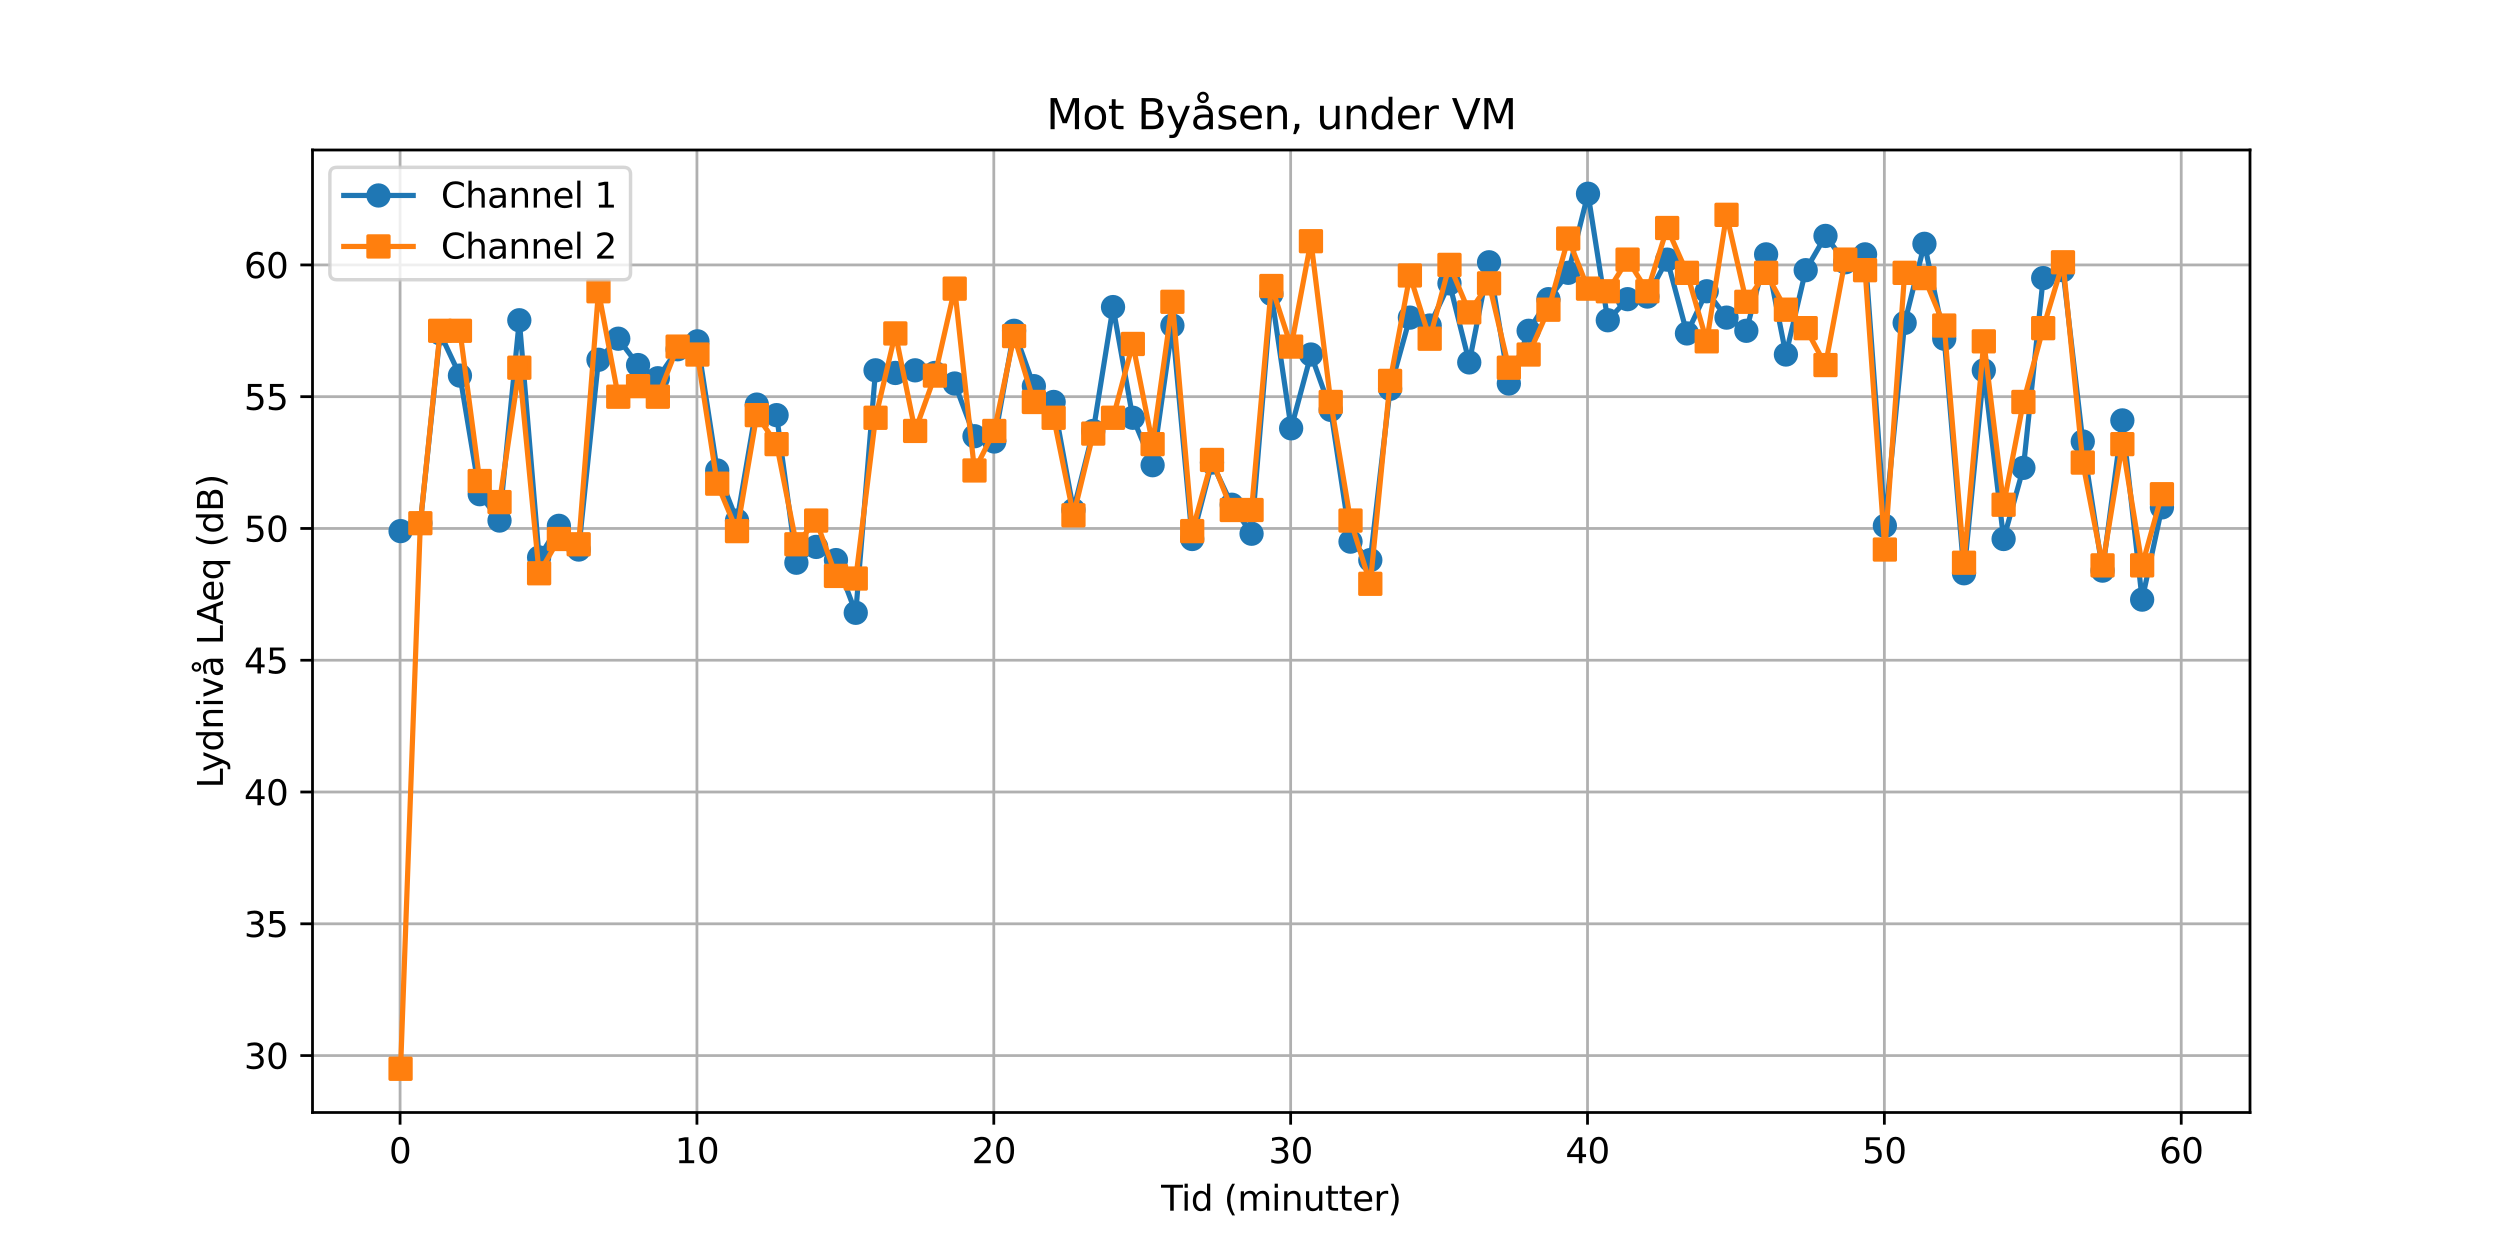 <?xml version="1.0" encoding="utf-8" standalone="no"?>
<!DOCTYPE svg PUBLIC "-//W3C//DTD SVG 1.1//EN"
  "http://www.w3.org/Graphics/SVG/1.1/DTD/svg11.dtd">
<svg xmlns:xlink="http://www.w3.org/1999/xlink" width="720pt" height="360pt" viewBox="0 0 720 360" xmlns="http://www.w3.org/2000/svg" version="1.1">
 <defs>
  <style type="text/css">*{stroke-linejoin: round; stroke-linecap: butt}</style>
 </defs>
 <g id="figure_1">
  <g id="patch_1">
   <path d="M 0 360 
L 720 360 
L 720 0 
L 0 0 
z
" style="fill: #ffffff"/>
  </g>
  <g id="axes_1">
   <g id="patch_2">
    <path d="M 90 320.4 
L 648 320.4 
L 648 43.2 
L 90 43.2 
z
" style="fill: #ffffff"/>
   </g>
   <g id="matplotlib.axis_1">
    <g id="xtick_1">
     <g id="line2d_1">
      <path d="M 115.221 320.4 
L 115.221 43.2 
" clip-path="url(#p2834b68fd0)" style="fill: none; stroke: #b0b0b0; stroke-width: 0.8; stroke-linecap: square"/>
     </g>
     <g id="line2d_2">
      <defs>
       <path id="m16023acf5e" d="M 0 0 
L 0 3.5 
" style="stroke: #000000; stroke-width: 0.8"/>
      </defs>
      <g>
       <use xlink:href="#m16023acf5e" x="115.221" y="320.4" style="stroke: #000000; stroke-width: 0.8"/>
      </g>
     </g>
     <g id="text_1">
      <!-- 0 -->
      <g transform="translate(112.04 334.998) scale(0.1 -0.1)">
       <defs>
        <path id="DejaVuSans-30" d="M 2034 4250 
Q 1547 4250 1301 3770 
Q 1056 3291 1056 2328 
Q 1056 1369 1301 889 
Q 1547 409 2034 409 
Q 2525 409 2770 889 
Q 3016 1369 3016 2328 
Q 3016 3291 2770 3770 
Q 2525 4250 2034 4250 
z
M 2034 4750 
Q 2819 4750 3233 4129 
Q 3647 3509 3647 2328 
Q 3647 1150 3233 529 
Q 2819 -91 2034 -91 
Q 1250 -91 836 529 
Q 422 1150 422 2328 
Q 422 3509 836 4129 
Q 1250 4750 2034 4750 
z
" transform="scale(0.016)"/>
       </defs>
       <use xlink:href="#DejaVuSans-30"/>
      </g>
     </g>
    </g>
    <g id="xtick_2">
     <g id="line2d_3">
      <path d="M 200.717 320.4 
L 200.717 43.2 
" clip-path="url(#p2834b68fd0)" style="fill: none; stroke: #b0b0b0; stroke-width: 0.8; stroke-linecap: square"/>
     </g>
     <g id="line2d_4">
      <g>
       <use xlink:href="#m16023acf5e" x="200.717" y="320.4" style="stroke: #000000; stroke-width: 0.8"/>
      </g>
     </g>
     <g id="text_2">
      <!-- 10 -->
      <g transform="translate(194.354 334.998) scale(0.1 -0.1)">
       <defs>
        <path id="DejaVuSans-31" d="M 794 531 
L 1825 531 
L 1825 4091 
L 703 3866 
L 703 4441 
L 1819 4666 
L 2450 4666 
L 2450 531 
L 3481 531 
L 3481 0 
L 794 0 
L 794 531 
z
" transform="scale(0.016)"/>
       </defs>
       <use xlink:href="#DejaVuSans-31"/>
       <use xlink:href="#DejaVuSans-30" x="63.623"/>
      </g>
     </g>
    </g>
    <g id="xtick_3">
     <g id="line2d_5">
      <path d="M 286.212 320.4 
L 286.212 43.2 
" clip-path="url(#p2834b68fd0)" style="fill: none; stroke: #b0b0b0; stroke-width: 0.8; stroke-linecap: square"/>
     </g>
     <g id="line2d_6">
      <g>
       <use xlink:href="#m16023acf5e" x="286.212" y="320.4" style="stroke: #000000; stroke-width: 0.8"/>
      </g>
     </g>
     <g id="text_3">
      <!-- 20 -->
      <g transform="translate(279.849 334.998) scale(0.1 -0.1)">
       <defs>
        <path id="DejaVuSans-32" d="M 1228 531 
L 3431 531 
L 3431 0 
L 469 0 
L 469 531 
Q 828 903 1448 1529 
Q 2069 2156 2228 2338 
Q 2531 2678 2651 2914 
Q 2772 3150 2772 3378 
Q 2772 3750 2511 3984 
Q 2250 4219 1831 4219 
Q 1534 4219 1204 4116 
Q 875 4013 500 3803 
L 500 4441 
Q 881 4594 1212 4672 
Q 1544 4750 1819 4750 
Q 2544 4750 2975 4387 
Q 3406 4025 3406 3419 
Q 3406 3131 3298 2873 
Q 3191 2616 2906 2266 
Q 2828 2175 2409 1742 
Q 1991 1309 1228 531 
z
" transform="scale(0.016)"/>
       </defs>
       <use xlink:href="#DejaVuSans-32"/>
       <use xlink:href="#DejaVuSans-30" x="63.623"/>
      </g>
     </g>
    </g>
    <g id="xtick_4">
     <g id="line2d_7">
      <path d="M 371.707 320.4 
L 371.707 43.2 
" clip-path="url(#p2834b68fd0)" style="fill: none; stroke: #b0b0b0; stroke-width: 0.8; stroke-linecap: square"/>
     </g>
     <g id="line2d_8">
      <g>
       <use xlink:href="#m16023acf5e" x="371.707" y="320.4" style="stroke: #000000; stroke-width: 0.8"/>
      </g>
     </g>
     <g id="text_4">
      <!-- 30 -->
      <g transform="translate(365.345 334.998) scale(0.1 -0.1)">
       <defs>
        <path id="DejaVuSans-33" d="M 2597 2516 
Q 3050 2419 3304 2112 
Q 3559 1806 3559 1356 
Q 3559 666 3084 287 
Q 2609 -91 1734 -91 
Q 1441 -91 1130 -33 
Q 819 25 488 141 
L 488 750 
Q 750 597 1062 519 
Q 1375 441 1716 441 
Q 2309 441 2620 675 
Q 2931 909 2931 1356 
Q 2931 1769 2642 2001 
Q 2353 2234 1838 2234 
L 1294 2234 
L 1294 2753 
L 1863 2753 
Q 2328 2753 2575 2939 
Q 2822 3125 2822 3475 
Q 2822 3834 2567 4026 
Q 2313 4219 1838 4219 
Q 1578 4219 1281 4162 
Q 984 4106 628 3988 
L 628 4550 
Q 988 4650 1302 4700 
Q 1616 4750 1894 4750 
Q 2613 4750 3031 4423 
Q 3450 4097 3450 3541 
Q 3450 3153 3228 2886 
Q 3006 2619 2597 2516 
z
" transform="scale(0.016)"/>
       </defs>
       <use xlink:href="#DejaVuSans-33"/>
       <use xlink:href="#DejaVuSans-30" x="63.623"/>
      </g>
     </g>
    </g>
    <g id="xtick_5">
     <g id="line2d_9">
      <path d="M 457.203 320.4 
L 457.203 43.2 
" clip-path="url(#p2834b68fd0)" style="fill: none; stroke: #b0b0b0; stroke-width: 0.8; stroke-linecap: square"/>
     </g>
     <g id="line2d_10">
      <g>
       <use xlink:href="#m16023acf5e" x="457.203" y="320.4" style="stroke: #000000; stroke-width: 0.8"/>
      </g>
     </g>
     <g id="text_5">
      <!-- 40 -->
      <g transform="translate(450.84 334.998) scale(0.1 -0.1)">
       <defs>
        <path id="DejaVuSans-34" d="M 2419 4116 
L 825 1625 
L 2419 1625 
L 2419 4116 
z
M 2253 4666 
L 3047 4666 
L 3047 1625 
L 3713 1625 
L 3713 1100 
L 3047 1100 
L 3047 0 
L 2419 0 
L 2419 1100 
L 313 1100 
L 313 1709 
L 2253 4666 
z
" transform="scale(0.016)"/>
       </defs>
       <use xlink:href="#DejaVuSans-34"/>
       <use xlink:href="#DejaVuSans-30" x="63.623"/>
      </g>
     </g>
    </g>
    <g id="xtick_6">
     <g id="line2d_11">
      <path d="M 542.698 320.4 
L 542.698 43.2 
" clip-path="url(#p2834b68fd0)" style="fill: none; stroke: #b0b0b0; stroke-width: 0.8; stroke-linecap: square"/>
     </g>
     <g id="line2d_12">
      <g>
       <use xlink:href="#m16023acf5e" x="542.698" y="320.4" style="stroke: #000000; stroke-width: 0.8"/>
      </g>
     </g>
     <g id="text_6">
      <!-- 50 -->
      <g transform="translate(536.336 334.998) scale(0.1 -0.1)">
       <defs>
        <path id="DejaVuSans-35" d="M 691 4666 
L 3169 4666 
L 3169 4134 
L 1269 4134 
L 1269 2991 
Q 1406 3038 1543 3061 
Q 1681 3084 1819 3084 
Q 2600 3084 3056 2656 
Q 3513 2228 3513 1497 
Q 3513 744 3044 326 
Q 2575 -91 1722 -91 
Q 1428 -91 1123 -41 
Q 819 9 494 109 
L 494 744 
Q 775 591 1075 516 
Q 1375 441 1709 441 
Q 2250 441 2565 725 
Q 2881 1009 2881 1497 
Q 2881 1984 2565 2268 
Q 2250 2553 1709 2553 
Q 1456 2553 1204 2497 
Q 953 2441 691 2322 
L 691 4666 
z
" transform="scale(0.016)"/>
       </defs>
       <use xlink:href="#DejaVuSans-35"/>
       <use xlink:href="#DejaVuSans-30" x="63.623"/>
      </g>
     </g>
    </g>
    <g id="xtick_7">
     <g id="line2d_13">
      <path d="M 628.194 320.4 
L 628.194 43.2 
" clip-path="url(#p2834b68fd0)" style="fill: none; stroke: #b0b0b0; stroke-width: 0.8; stroke-linecap: square"/>
     </g>
     <g id="line2d_14">
      <g>
       <use xlink:href="#m16023acf5e" x="628.194" y="320.4" style="stroke: #000000; stroke-width: 0.8"/>
      </g>
     </g>
     <g id="text_7">
      <!-- 60 -->
      <g transform="translate(621.831 334.998) scale(0.1 -0.1)">
       <defs>
        <path id="DejaVuSans-36" d="M 2113 2584 
Q 1688 2584 1439 2293 
Q 1191 2003 1191 1497 
Q 1191 994 1439 701 
Q 1688 409 2113 409 
Q 2538 409 2786 701 
Q 3034 994 3034 1497 
Q 3034 2003 2786 2293 
Q 2538 2584 2113 2584 
z
M 3366 4563 
L 3366 3988 
Q 3128 4100 2886 4159 
Q 2644 4219 2406 4219 
Q 1781 4219 1451 3797 
Q 1122 3375 1075 2522 
Q 1259 2794 1537 2939 
Q 1816 3084 2150 3084 
Q 2853 3084 3261 2657 
Q 3669 2231 3669 1497 
Q 3669 778 3244 343 
Q 2819 -91 2113 -91 
Q 1303 -91 875 529 
Q 447 1150 447 2328 
Q 447 3434 972 4092 
Q 1497 4750 2381 4750 
Q 2619 4750 2861 4703 
Q 3103 4656 3366 4563 
z
" transform="scale(0.016)"/>
       </defs>
       <use xlink:href="#DejaVuSans-36"/>
       <use xlink:href="#DejaVuSans-30" x="63.623"/>
      </g>
     </g>
    </g>
    <g id="text_8">
     <!-- Tid (minutter) -->
     <g transform="translate(334.399 348.677) scale(0.1 -0.1)">
      <defs>
       <path id="DejaVuSans-54" d="M -19 4666 
L 3928 4666 
L 3928 4134 
L 2272 4134 
L 2272 0 
L 1638 0 
L 1638 4134 
L -19 4134 
L -19 4666 
z
" transform="scale(0.016)"/>
       <path id="DejaVuSans-69" d="M 603 3500 
L 1178 3500 
L 1178 0 
L 603 0 
L 603 3500 
z
M 603 4863 
L 1178 4863 
L 1178 4134 
L 603 4134 
L 603 4863 
z
" transform="scale(0.016)"/>
       <path id="DejaVuSans-64" d="M 2906 2969 
L 2906 4863 
L 3481 4863 
L 3481 0 
L 2906 0 
L 2906 525 
Q 2725 213 2448 61 
Q 2172 -91 1784 -91 
Q 1150 -91 751 415 
Q 353 922 353 1747 
Q 353 2572 751 3078 
Q 1150 3584 1784 3584 
Q 2172 3584 2448 3432 
Q 2725 3281 2906 2969 
z
M 947 1747 
Q 947 1113 1208 752 
Q 1469 391 1925 391 
Q 2381 391 2643 752 
Q 2906 1113 2906 1747 
Q 2906 2381 2643 2742 
Q 2381 3103 1925 3103 
Q 1469 3103 1208 2742 
Q 947 2381 947 1747 
z
" transform="scale(0.016)"/>
       <path id="DejaVuSans-20" transform="scale(0.016)"/>
       <path id="DejaVuSans-28" d="M 1984 4856 
Q 1566 4138 1362 3434 
Q 1159 2731 1159 2009 
Q 1159 1288 1364 580 
Q 1569 -128 1984 -844 
L 1484 -844 
Q 1016 -109 783 600 
Q 550 1309 550 2009 
Q 550 2706 781 3412 
Q 1013 4119 1484 4856 
L 1984 4856 
z
" transform="scale(0.016)"/>
       <path id="DejaVuSans-6d" d="M 3328 2828 
Q 3544 3216 3844 3400 
Q 4144 3584 4550 3584 
Q 5097 3584 5394 3201 
Q 5691 2819 5691 2113 
L 5691 0 
L 5113 0 
L 5113 2094 
Q 5113 2597 4934 2840 
Q 4756 3084 4391 3084 
Q 3944 3084 3684 2787 
Q 3425 2491 3425 1978 
L 3425 0 
L 2847 0 
L 2847 2094 
Q 2847 2600 2669 2842 
Q 2491 3084 2119 3084 
Q 1678 3084 1418 2786 
Q 1159 2488 1159 1978 
L 1159 0 
L 581 0 
L 581 3500 
L 1159 3500 
L 1159 2956 
Q 1356 3278 1631 3431 
Q 1906 3584 2284 3584 
Q 2666 3584 2933 3390 
Q 3200 3197 3328 2828 
z
" transform="scale(0.016)"/>
       <path id="DejaVuSans-6e" d="M 3513 2113 
L 3513 0 
L 2938 0 
L 2938 2094 
Q 2938 2591 2744 2837 
Q 2550 3084 2163 3084 
Q 1697 3084 1428 2787 
Q 1159 2491 1159 1978 
L 1159 0 
L 581 0 
L 581 3500 
L 1159 3500 
L 1159 2956 
Q 1366 3272 1645 3428 
Q 1925 3584 2291 3584 
Q 2894 3584 3203 3211 
Q 3513 2838 3513 2113 
z
" transform="scale(0.016)"/>
       <path id="DejaVuSans-75" d="M 544 1381 
L 544 3500 
L 1119 3500 
L 1119 1403 
Q 1119 906 1312 657 
Q 1506 409 1894 409 
Q 2359 409 2629 706 
Q 2900 1003 2900 1516 
L 2900 3500 
L 3475 3500 
L 3475 0 
L 2900 0 
L 2900 538 
Q 2691 219 2414 64 
Q 2138 -91 1772 -91 
Q 1169 -91 856 284 
Q 544 659 544 1381 
z
M 1991 3584 
L 1991 3584 
z
" transform="scale(0.016)"/>
       <path id="DejaVuSans-74" d="M 1172 4494 
L 1172 3500 
L 2356 3500 
L 2356 3053 
L 1172 3053 
L 1172 1153 
Q 1172 725 1289 603 
Q 1406 481 1766 481 
L 2356 481 
L 2356 0 
L 1766 0 
Q 1100 0 847 248 
Q 594 497 594 1153 
L 594 3053 
L 172 3053 
L 172 3500 
L 594 3500 
L 594 4494 
L 1172 4494 
z
" transform="scale(0.016)"/>
       <path id="DejaVuSans-65" d="M 3597 1894 
L 3597 1613 
L 953 1613 
Q 991 1019 1311 708 
Q 1631 397 2203 397 
Q 2534 397 2845 478 
Q 3156 559 3463 722 
L 3463 178 
Q 3153 47 2828 -22 
Q 2503 -91 2169 -91 
Q 1331 -91 842 396 
Q 353 884 353 1716 
Q 353 2575 817 3079 
Q 1281 3584 2069 3584 
Q 2775 3584 3186 3129 
Q 3597 2675 3597 1894 
z
M 3022 2063 
Q 3016 2534 2758 2815 
Q 2500 3097 2075 3097 
Q 1594 3097 1305 2825 
Q 1016 2553 972 2059 
L 3022 2063 
z
" transform="scale(0.016)"/>
       <path id="DejaVuSans-72" d="M 2631 2963 
Q 2534 3019 2420 3045 
Q 2306 3072 2169 3072 
Q 1681 3072 1420 2755 
Q 1159 2438 1159 1844 
L 1159 0 
L 581 0 
L 581 3500 
L 1159 3500 
L 1159 2956 
Q 1341 3275 1631 3429 
Q 1922 3584 2338 3584 
Q 2397 3584 2469 3576 
Q 2541 3569 2628 3553 
L 2631 2963 
z
" transform="scale(0.016)"/>
       <path id="DejaVuSans-29" d="M 513 4856 
L 1013 4856 
Q 1481 4119 1714 3412 
Q 1947 2706 1947 2009 
Q 1947 1309 1714 600 
Q 1481 -109 1013 -844 
L 513 -844 
Q 928 -128 1133 580 
Q 1338 1288 1338 2009 
Q 1338 2731 1133 3434 
Q 928 4138 513 4856 
z
" transform="scale(0.016)"/>
      </defs>
      <use xlink:href="#DejaVuSans-54"/>
      <use xlink:href="#DejaVuSans-69" x="57.959"/>
      <use xlink:href="#DejaVuSans-64" x="85.742"/>
      <use xlink:href="#DejaVuSans-20" x="149.219"/>
      <use xlink:href="#DejaVuSans-28" x="181.006"/>
      <use xlink:href="#DejaVuSans-6d" x="220.02"/>
      <use xlink:href="#DejaVuSans-69" x="317.432"/>
      <use xlink:href="#DejaVuSans-6e" x="345.215"/>
      <use xlink:href="#DejaVuSans-75" x="408.594"/>
      <use xlink:href="#DejaVuSans-74" x="471.973"/>
      <use xlink:href="#DejaVuSans-74" x="511.182"/>
      <use xlink:href="#DejaVuSans-65" x="550.391"/>
      <use xlink:href="#DejaVuSans-72" x="611.914"/>
      <use xlink:href="#DejaVuSans-29" x="653.027"/>
     </g>
    </g>
   </g>
   <g id="matplotlib.axis_2">
    <g id="ytick_1">
     <g id="line2d_15">
      <path d="M 90 304.005 
L 648 304.005 
" clip-path="url(#p2834b68fd0)" style="fill: none; stroke: #b0b0b0; stroke-width: 0.8; stroke-linecap: square"/>
     </g>
     <g id="line2d_16">
      <defs>
       <path id="mc1dbbcb5cc" d="M 0 0 
L -3.5 0 
" style="stroke: #000000; stroke-width: 0.8"/>
      </defs>
      <g>
       <use xlink:href="#mc1dbbcb5cc" x="90" y="304.005" style="stroke: #000000; stroke-width: 0.8"/>
      </g>
     </g>
     <g id="text_9">
      <!-- 30 -->
      <g transform="translate(70.275 307.804) scale(0.1 -0.1)">
       <use xlink:href="#DejaVuSans-33"/>
       <use xlink:href="#DejaVuSans-30" x="63.623"/>
      </g>
     </g>
    </g>
    <g id="ytick_2">
     <g id="line2d_17">
      <path d="M 90 266.053 
L 648 266.053 
" clip-path="url(#p2834b68fd0)" style="fill: none; stroke: #b0b0b0; stroke-width: 0.8; stroke-linecap: square"/>
     </g>
     <g id="line2d_18">
      <g>
       <use xlink:href="#mc1dbbcb5cc" x="90" y="266.053" style="stroke: #000000; stroke-width: 0.8"/>
      </g>
     </g>
     <g id="text_10">
      <!-- 35 -->
      <g transform="translate(70.275 269.852) scale(0.1 -0.1)">
       <use xlink:href="#DejaVuSans-33"/>
       <use xlink:href="#DejaVuSans-35" x="63.623"/>
      </g>
     </g>
    </g>
    <g id="ytick_3">
     <g id="line2d_19">
      <path d="M 90 228.101 
L 648 228.101 
" clip-path="url(#p2834b68fd0)" style="fill: none; stroke: #b0b0b0; stroke-width: 0.8; stroke-linecap: square"/>
     </g>
     <g id="line2d_20">
      <g>
       <use xlink:href="#mc1dbbcb5cc" x="90" y="228.101" style="stroke: #000000; stroke-width: 0.8"/>
      </g>
     </g>
     <g id="text_11">
      <!-- 40 -->
      <g transform="translate(70.275 231.9) scale(0.1 -0.1)">
       <use xlink:href="#DejaVuSans-34"/>
       <use xlink:href="#DejaVuSans-30" x="63.623"/>
      </g>
     </g>
    </g>
    <g id="ytick_4">
     <g id="line2d_21">
      <path d="M 90 190.149 
L 648 190.149 
" clip-path="url(#p2834b68fd0)" style="fill: none; stroke: #b0b0b0; stroke-width: 0.8; stroke-linecap: square"/>
     </g>
     <g id="line2d_22">
      <g>
       <use xlink:href="#mc1dbbcb5cc" x="90" y="190.149" style="stroke: #000000; stroke-width: 0.8"/>
      </g>
     </g>
     <g id="text_12">
      <!-- 45 -->
      <g transform="translate(70.275 193.949) scale(0.1 -0.1)">
       <use xlink:href="#DejaVuSans-34"/>
       <use xlink:href="#DejaVuSans-35" x="63.623"/>
      </g>
     </g>
    </g>
    <g id="ytick_5">
     <g id="line2d_23">
      <path d="M 90 152.198 
L 648 152.198 
" clip-path="url(#p2834b68fd0)" style="fill: none; stroke: #b0b0b0; stroke-width: 0.8; stroke-linecap: square"/>
     </g>
     <g id="line2d_24">
      <g>
       <use xlink:href="#mc1dbbcb5cc" x="90" y="152.198" style="stroke: #000000; stroke-width: 0.8"/>
      </g>
     </g>
     <g id="text_13">
      <!-- 50 -->
      <g transform="translate(70.275 155.997) scale(0.1 -0.1)">
       <use xlink:href="#DejaVuSans-35"/>
       <use xlink:href="#DejaVuSans-30" x="63.623"/>
      </g>
     </g>
    </g>
    <g id="ytick_6">
     <g id="line2d_25">
      <path d="M 90 114.246 
L 648 114.246 
" clip-path="url(#p2834b68fd0)" style="fill: none; stroke: #b0b0b0; stroke-width: 0.8; stroke-linecap: square"/>
     </g>
     <g id="line2d_26">
      <g>
       <use xlink:href="#mc1dbbcb5cc" x="90" y="114.246" style="stroke: #000000; stroke-width: 0.8"/>
      </g>
     </g>
     <g id="text_14">
      <!-- 55 -->
      <g transform="translate(70.275 118.045) scale(0.1 -0.1)">
       <use xlink:href="#DejaVuSans-35"/>
       <use xlink:href="#DejaVuSans-35" x="63.623"/>
      </g>
     </g>
    </g>
    <g id="ytick_7">
     <g id="line2d_27">
      <path d="M 90 76.294 
L 648 76.294 
" clip-path="url(#p2834b68fd0)" style="fill: none; stroke: #b0b0b0; stroke-width: 0.8; stroke-linecap: square"/>
     </g>
     <g id="line2d_28">
      <g>
       <use xlink:href="#mc1dbbcb5cc" x="90" y="76.294" style="stroke: #000000; stroke-width: 0.8"/>
      </g>
     </g>
     <g id="text_15">
      <!-- 60 -->
      <g transform="translate(70.275 80.093) scale(0.1 -0.1)">
       <use xlink:href="#DejaVuSans-36"/>
       <use xlink:href="#DejaVuSans-30" x="63.623"/>
      </g>
     </g>
    </g>
    <g id="text_16">
     <!-- Lydnivå LAeq (dB) -->
     <g transform="translate(64.195 227.011) rotate(-90) scale(0.1 -0.1)">
      <defs>
       <path id="DejaVuSans-4c" d="M 628 4666 
L 1259 4666 
L 1259 531 
L 3531 531 
L 3531 0 
L 628 0 
L 628 4666 
z
" transform="scale(0.016)"/>
       <path id="DejaVuSans-79" d="M 2059 -325 
Q 1816 -950 1584 -1140 
Q 1353 -1331 966 -1331 
L 506 -1331 
L 506 -850 
L 844 -850 
Q 1081 -850 1212 -737 
Q 1344 -625 1503 -206 
L 1606 56 
L 191 3500 
L 800 3500 
L 1894 763 
L 2988 3500 
L 3597 3500 
L 2059 -325 
z
" transform="scale(0.016)"/>
       <path id="DejaVuSans-76" d="M 191 3500 
L 800 3500 
L 1894 563 
L 2988 3500 
L 3597 3500 
L 2284 0 
L 1503 0 
L 191 3500 
z
" transform="scale(0.016)"/>
       <path id="DejaVuSans-e5" d="M 2194 1759 
Q 1497 1759 1228 1600 
Q 959 1441 959 1056 
Q 959 750 1161 570 
Q 1363 391 1709 391 
Q 2188 391 2477 730 
Q 2766 1069 2766 1631 
L 2766 1759 
L 2194 1759 
z
M 3341 1997 
L 3341 0 
L 2766 0 
L 2766 531 
Q 2569 213 2275 61 
Q 1981 -91 1556 -91 
Q 1019 -91 701 211 
Q 384 513 384 1019 
Q 384 1609 779 1909 
Q 1175 2209 1959 2209 
L 2766 2209 
L 2766 2266 
Q 2766 2663 2505 2880 
Q 2244 3097 1772 3097 
Q 1472 3097 1187 3025 
Q 903 2953 641 2809 
L 641 3341 
Q 956 3463 1253 3523 
Q 1550 3584 1831 3584 
Q 2591 3584 2966 3190 
Q 3341 2797 3341 1997 
z
M 2331 4763 
Q 2331 4959 2193 5096 
Q 2056 5234 1856 5234 
Q 1653 5234 1517 5098 
Q 1381 4963 1381 4763 
Q 1381 4559 1517 4423 
Q 1653 4288 1856 4288 
Q 2056 4288 2193 4425 
Q 2331 4563 2331 4763 
z
M 2712 4763 
Q 2712 4403 2463 4153 
Q 2215 3903 1856 3903 
Q 1497 3903 1248 4153 
Q 1000 4403 1000 4763 
Q 1000 5122 1248 5370 
Q 1497 5619 1856 5619 
Q 2215 5619 2463 5370 
Q 2712 5122 2712 4763 
z
" transform="scale(0.016)"/>
       <path id="DejaVuSans-41" d="M 2188 4044 
L 1331 1722 
L 3047 1722 
L 2188 4044 
z
M 1831 4666 
L 2547 4666 
L 4325 0 
L 3669 0 
L 3244 1197 
L 1141 1197 
L 716 0 
L 50 0 
L 1831 4666 
z
" transform="scale(0.016)"/>
       <path id="DejaVuSans-71" d="M 947 1747 
Q 947 1113 1208 752 
Q 1469 391 1925 391 
Q 2381 391 2643 752 
Q 2906 1113 2906 1747 
Q 2906 2381 2643 2742 
Q 2381 3103 1925 3103 
Q 1469 3103 1208 2742 
Q 947 2381 947 1747 
z
M 2906 525 
Q 2725 213 2448 61 
Q 2172 -91 1784 -91 
Q 1150 -91 751 415 
Q 353 922 353 1747 
Q 353 2572 751 3078 
Q 1150 3584 1784 3584 
Q 2172 3584 2448 3432 
Q 2725 3281 2906 2969 
L 2906 3500 
L 3481 3500 
L 3481 -1331 
L 2906 -1331 
L 2906 525 
z
" transform="scale(0.016)"/>
       <path id="DejaVuSans-42" d="M 1259 2228 
L 1259 519 
L 2272 519 
Q 2781 519 3026 730 
Q 3272 941 3272 1375 
Q 3272 1813 3026 2020 
Q 2781 2228 2272 2228 
L 1259 2228 
z
M 1259 4147 
L 1259 2741 
L 2194 2741 
Q 2656 2741 2882 2914 
Q 3109 3088 3109 3444 
Q 3109 3797 2882 3972 
Q 2656 4147 2194 4147 
L 1259 4147 
z
M 628 4666 
L 2241 4666 
Q 2963 4666 3353 4366 
Q 3744 4066 3744 3513 
Q 3744 3084 3544 2831 
Q 3344 2578 2956 2516 
Q 3422 2416 3680 2098 
Q 3938 1781 3938 1306 
Q 3938 681 3513 340 
Q 3088 0 2303 0 
L 628 0 
L 628 4666 
z
" transform="scale(0.016)"/>
      </defs>
      <use xlink:href="#DejaVuSans-4c"/>
      <use xlink:href="#DejaVuSans-79" x="46.588"/>
      <use xlink:href="#DejaVuSans-64" x="105.768"/>
      <use xlink:href="#DejaVuSans-6e" x="169.244"/>
      <use xlink:href="#DejaVuSans-69" x="232.623"/>
      <use xlink:href="#DejaVuSans-76" x="260.406"/>
      <use xlink:href="#DejaVuSans-e5" x="319.586"/>
      <use xlink:href="#DejaVuSans-20" x="380.865"/>
      <use xlink:href="#DejaVuSans-4c" x="412.652"/>
      <use xlink:href="#DejaVuSans-41" x="470.615"/>
      <use xlink:href="#DejaVuSans-65" x="537.273"/>
      <use xlink:href="#DejaVuSans-71" x="598.797"/>
      <use xlink:href="#DejaVuSans-20" x="662.273"/>
      <use xlink:href="#DejaVuSans-28" x="694.061"/>
      <use xlink:href="#DejaVuSans-64" x="733.074"/>
      <use xlink:href="#DejaVuSans-42" x="796.551"/>
      <use xlink:href="#DejaVuSans-29" x="865.154"/>
     </g>
    </g>
   </g>
   <g id="line2d_29">
    <path d="M 115.364 152.957 
L 121.063 150.68 
L 126.763 96.029 
L 132.463 108.173 
L 138.162 142.33 
L 143.862 149.92 
L 149.562 92.234 
L 155.261 160.547 
L 160.961 151.439 
L 166.661 158.27 
L 172.361 103.619 
L 178.06 97.547 
L 183.76 105.137 
L 189.46 108.933 
L 195.159 100.583 
L 200.859 98.306 
L 206.559 135.499 
L 212.258 149.92 
L 217.958 116.523 
L 223.658 119.559 
L 229.358 162.065 
L 235.057 157.511 
L 240.757 161.306 
L 246.457 176.487 
L 252.156 106.655 
L 257.856 107.414 
L 263.556 106.655 
L 269.255 107.414 
L 274.955 110.451 
L 280.655 125.631 
L 286.354 127.149 
L 292.054 95.27 
L 297.754 111.21 
L 303.454 115.764 
L 309.153 146.884 
L 314.853 124.113 
L 320.553 88.439 
L 326.252 120.318 
L 331.952 133.981 
L 337.652 93.752 
L 343.351 155.234 
L 349.051 133.222 
L 354.751 145.366 
L 360.45 153.716 
L 366.15 84.643 
L 371.85 123.354 
L 377.55 102.101 
L 383.249 118.041 
L 388.949 155.993 
L 394.649 161.306 
L 400.348 111.969 
L 406.048 91.475 
L 411.748 93.752 
L 417.447 81.607 
L 423.147 104.378 
L 428.847 75.535 
L 434.546 110.451 
L 440.246 95.27 
L 445.946 86.161 
L 451.646 78.571 
L 457.345 55.8 
L 463.045 92.234 
L 468.745 86.161 
L 474.444 85.402 
L 480.144 74.776 
L 485.844 96.029 
L 491.543 83.884 
L 497.243 91.475 
L 502.943 95.27 
L 508.642 73.258 
L 514.342 102.101 
L 520.042 77.812 
L 525.742 67.945 
L 531.441 75.535 
L 537.141 73.258 
L 542.841 151.439 
L 548.54 92.993 
L 554.24 70.222 
L 559.94 97.547 
L 565.639 165.101 
L 571.339 106.655 
L 577.039 155.234 
L 582.739 134.74 
L 588.438 80.089 
L 594.138 77.812 
L 599.838 127.149 
L 605.537 164.342 
L 611.237 121.077 
L 616.937 172.692 
L 622.636 146.125 
" clip-path="url(#p2834b68fd0)" style="fill: none; stroke: #1f77b4; stroke-width: 1.5; stroke-linecap: square"/>
    <defs>
     <path id="mf28ee6221e" d="M 0 3 
C 0.796 3 1.559 2.684 2.121 2.121 
C 2.684 1.559 3 0.796 3 0 
C 3 -0.796 2.684 -1.559 2.121 -2.121 
C 1.559 -2.684 0.796 -3 0 -3 
C -0.796 -3 -1.559 -2.684 -2.121 -2.121 
C -2.684 -1.559 -3 -0.796 -3 0 
C -3 0.796 -2.684 1.559 -2.121 2.121 
C -1.559 2.684 -0.796 3 0 3 
z
" style="stroke: #1f77b4"/>
    </defs>
    <g clip-path="url(#p2834b68fd0)">
     <use xlink:href="#mf28ee6221e" x="115.364" y="152.957" style="fill: #1f77b4; stroke: #1f77b4"/>
     <use xlink:href="#mf28ee6221e" x="121.063" y="150.68" style="fill: #1f77b4; stroke: #1f77b4"/>
     <use xlink:href="#mf28ee6221e" x="126.763" y="96.029" style="fill: #1f77b4; stroke: #1f77b4"/>
     <use xlink:href="#mf28ee6221e" x="132.463" y="108.173" style="fill: #1f77b4; stroke: #1f77b4"/>
     <use xlink:href="#mf28ee6221e" x="138.162" y="142.33" style="fill: #1f77b4; stroke: #1f77b4"/>
     <use xlink:href="#mf28ee6221e" x="143.862" y="149.92" style="fill: #1f77b4; stroke: #1f77b4"/>
     <use xlink:href="#mf28ee6221e" x="149.562" y="92.234" style="fill: #1f77b4; stroke: #1f77b4"/>
     <use xlink:href="#mf28ee6221e" x="155.261" y="160.547" style="fill: #1f77b4; stroke: #1f77b4"/>
     <use xlink:href="#mf28ee6221e" x="160.961" y="151.439" style="fill: #1f77b4; stroke: #1f77b4"/>
     <use xlink:href="#mf28ee6221e" x="166.661" y="158.27" style="fill: #1f77b4; stroke: #1f77b4"/>
     <use xlink:href="#mf28ee6221e" x="172.361" y="103.619" style="fill: #1f77b4; stroke: #1f77b4"/>
     <use xlink:href="#mf28ee6221e" x="178.06" y="97.547" style="fill: #1f77b4; stroke: #1f77b4"/>
     <use xlink:href="#mf28ee6221e" x="183.76" y="105.137" style="fill: #1f77b4; stroke: #1f77b4"/>
     <use xlink:href="#mf28ee6221e" x="189.46" y="108.933" style="fill: #1f77b4; stroke: #1f77b4"/>
     <use xlink:href="#mf28ee6221e" x="195.159" y="100.583" style="fill: #1f77b4; stroke: #1f77b4"/>
     <use xlink:href="#mf28ee6221e" x="200.859" y="98.306" style="fill: #1f77b4; stroke: #1f77b4"/>
     <use xlink:href="#mf28ee6221e" x="206.559" y="135.499" style="fill: #1f77b4; stroke: #1f77b4"/>
     <use xlink:href="#mf28ee6221e" x="212.258" y="149.92" style="fill: #1f77b4; stroke: #1f77b4"/>
     <use xlink:href="#mf28ee6221e" x="217.958" y="116.523" style="fill: #1f77b4; stroke: #1f77b4"/>
     <use xlink:href="#mf28ee6221e" x="223.658" y="119.559" style="fill: #1f77b4; stroke: #1f77b4"/>
     <use xlink:href="#mf28ee6221e" x="229.358" y="162.065" style="fill: #1f77b4; stroke: #1f77b4"/>
     <use xlink:href="#mf28ee6221e" x="235.057" y="157.511" style="fill: #1f77b4; stroke: #1f77b4"/>
     <use xlink:href="#mf28ee6221e" x="240.757" y="161.306" style="fill: #1f77b4; stroke: #1f77b4"/>
     <use xlink:href="#mf28ee6221e" x="246.457" y="176.487" style="fill: #1f77b4; stroke: #1f77b4"/>
     <use xlink:href="#mf28ee6221e" x="252.156" y="106.655" style="fill: #1f77b4; stroke: #1f77b4"/>
     <use xlink:href="#mf28ee6221e" x="257.856" y="107.414" style="fill: #1f77b4; stroke: #1f77b4"/>
     <use xlink:href="#mf28ee6221e" x="263.556" y="106.655" style="fill: #1f77b4; stroke: #1f77b4"/>
     <use xlink:href="#mf28ee6221e" x="269.255" y="107.414" style="fill: #1f77b4; stroke: #1f77b4"/>
     <use xlink:href="#mf28ee6221e" x="274.955" y="110.451" style="fill: #1f77b4; stroke: #1f77b4"/>
     <use xlink:href="#mf28ee6221e" x="280.655" y="125.631" style="fill: #1f77b4; stroke: #1f77b4"/>
     <use xlink:href="#mf28ee6221e" x="286.354" y="127.149" style="fill: #1f77b4; stroke: #1f77b4"/>
     <use xlink:href="#mf28ee6221e" x="292.054" y="95.27" style="fill: #1f77b4; stroke: #1f77b4"/>
     <use xlink:href="#mf28ee6221e" x="297.754" y="111.21" style="fill: #1f77b4; stroke: #1f77b4"/>
     <use xlink:href="#mf28ee6221e" x="303.454" y="115.764" style="fill: #1f77b4; stroke: #1f77b4"/>
     <use xlink:href="#mf28ee6221e" x="309.153" y="146.884" style="fill: #1f77b4; stroke: #1f77b4"/>
     <use xlink:href="#mf28ee6221e" x="314.853" y="124.113" style="fill: #1f77b4; stroke: #1f77b4"/>
     <use xlink:href="#mf28ee6221e" x="320.553" y="88.439" style="fill: #1f77b4; stroke: #1f77b4"/>
     <use xlink:href="#mf28ee6221e" x="326.252" y="120.318" style="fill: #1f77b4; stroke: #1f77b4"/>
     <use xlink:href="#mf28ee6221e" x="331.952" y="133.981" style="fill: #1f77b4; stroke: #1f77b4"/>
     <use xlink:href="#mf28ee6221e" x="337.652" y="93.752" style="fill: #1f77b4; stroke: #1f77b4"/>
     <use xlink:href="#mf28ee6221e" x="343.351" y="155.234" style="fill: #1f77b4; stroke: #1f77b4"/>
     <use xlink:href="#mf28ee6221e" x="349.051" y="133.222" style="fill: #1f77b4; stroke: #1f77b4"/>
     <use xlink:href="#mf28ee6221e" x="354.751" y="145.366" style="fill: #1f77b4; stroke: #1f77b4"/>
     <use xlink:href="#mf28ee6221e" x="360.45" y="153.716" style="fill: #1f77b4; stroke: #1f77b4"/>
     <use xlink:href="#mf28ee6221e" x="366.15" y="84.643" style="fill: #1f77b4; stroke: #1f77b4"/>
     <use xlink:href="#mf28ee6221e" x="371.85" y="123.354" style="fill: #1f77b4; stroke: #1f77b4"/>
     <use xlink:href="#mf28ee6221e" x="377.55" y="102.101" style="fill: #1f77b4; stroke: #1f77b4"/>
     <use xlink:href="#mf28ee6221e" x="383.249" y="118.041" style="fill: #1f77b4; stroke: #1f77b4"/>
     <use xlink:href="#mf28ee6221e" x="388.949" y="155.993" style="fill: #1f77b4; stroke: #1f77b4"/>
     <use xlink:href="#mf28ee6221e" x="394.649" y="161.306" style="fill: #1f77b4; stroke: #1f77b4"/>
     <use xlink:href="#mf28ee6221e" x="400.348" y="111.969" style="fill: #1f77b4; stroke: #1f77b4"/>
     <use xlink:href="#mf28ee6221e" x="406.048" y="91.475" style="fill: #1f77b4; stroke: #1f77b4"/>
     <use xlink:href="#mf28ee6221e" x="411.748" y="93.752" style="fill: #1f77b4; stroke: #1f77b4"/>
     <use xlink:href="#mf28ee6221e" x="417.447" y="81.607" style="fill: #1f77b4; stroke: #1f77b4"/>
     <use xlink:href="#mf28ee6221e" x="423.147" y="104.378" style="fill: #1f77b4; stroke: #1f77b4"/>
     <use xlink:href="#mf28ee6221e" x="428.847" y="75.535" style="fill: #1f77b4; stroke: #1f77b4"/>
     <use xlink:href="#mf28ee6221e" x="434.546" y="110.451" style="fill: #1f77b4; stroke: #1f77b4"/>
     <use xlink:href="#mf28ee6221e" x="440.246" y="95.27" style="fill: #1f77b4; stroke: #1f77b4"/>
     <use xlink:href="#mf28ee6221e" x="445.946" y="86.161" style="fill: #1f77b4; stroke: #1f77b4"/>
     <use xlink:href="#mf28ee6221e" x="451.646" y="78.571" style="fill: #1f77b4; stroke: #1f77b4"/>
     <use xlink:href="#mf28ee6221e" x="457.345" y="55.8" style="fill: #1f77b4; stroke: #1f77b4"/>
     <use xlink:href="#mf28ee6221e" x="463.045" y="92.234" style="fill: #1f77b4; stroke: #1f77b4"/>
     <use xlink:href="#mf28ee6221e" x="468.745" y="86.161" style="fill: #1f77b4; stroke: #1f77b4"/>
     <use xlink:href="#mf28ee6221e" x="474.444" y="85.402" style="fill: #1f77b4; stroke: #1f77b4"/>
     <use xlink:href="#mf28ee6221e" x="480.144" y="74.776" style="fill: #1f77b4; stroke: #1f77b4"/>
     <use xlink:href="#mf28ee6221e" x="485.844" y="96.029" style="fill: #1f77b4; stroke: #1f77b4"/>
     <use xlink:href="#mf28ee6221e" x="491.543" y="83.884" style="fill: #1f77b4; stroke: #1f77b4"/>
     <use xlink:href="#mf28ee6221e" x="497.243" y="91.475" style="fill: #1f77b4; stroke: #1f77b4"/>
     <use xlink:href="#mf28ee6221e" x="502.943" y="95.27" style="fill: #1f77b4; stroke: #1f77b4"/>
     <use xlink:href="#mf28ee6221e" x="508.642" y="73.258" style="fill: #1f77b4; stroke: #1f77b4"/>
     <use xlink:href="#mf28ee6221e" x="514.342" y="102.101" style="fill: #1f77b4; stroke: #1f77b4"/>
     <use xlink:href="#mf28ee6221e" x="520.042" y="77.812" style="fill: #1f77b4; stroke: #1f77b4"/>
     <use xlink:href="#mf28ee6221e" x="525.742" y="67.945" style="fill: #1f77b4; stroke: #1f77b4"/>
     <use xlink:href="#mf28ee6221e" x="531.441" y="75.535" style="fill: #1f77b4; stroke: #1f77b4"/>
     <use xlink:href="#mf28ee6221e" x="537.141" y="73.258" style="fill: #1f77b4; stroke: #1f77b4"/>
     <use xlink:href="#mf28ee6221e" x="542.841" y="151.439" style="fill: #1f77b4; stroke: #1f77b4"/>
     <use xlink:href="#mf28ee6221e" x="548.54" y="92.993" style="fill: #1f77b4; stroke: #1f77b4"/>
     <use xlink:href="#mf28ee6221e" x="554.24" y="70.222" style="fill: #1f77b4; stroke: #1f77b4"/>
     <use xlink:href="#mf28ee6221e" x="559.94" y="97.547" style="fill: #1f77b4; stroke: #1f77b4"/>
     <use xlink:href="#mf28ee6221e" x="565.639" y="165.101" style="fill: #1f77b4; stroke: #1f77b4"/>
     <use xlink:href="#mf28ee6221e" x="571.339" y="106.655" style="fill: #1f77b4; stroke: #1f77b4"/>
     <use xlink:href="#mf28ee6221e" x="577.039" y="155.234" style="fill: #1f77b4; stroke: #1f77b4"/>
     <use xlink:href="#mf28ee6221e" x="582.739" y="134.74" style="fill: #1f77b4; stroke: #1f77b4"/>
     <use xlink:href="#mf28ee6221e" x="588.438" y="80.089" style="fill: #1f77b4; stroke: #1f77b4"/>
     <use xlink:href="#mf28ee6221e" x="594.138" y="77.812" style="fill: #1f77b4; stroke: #1f77b4"/>
     <use xlink:href="#mf28ee6221e" x="599.838" y="127.149" style="fill: #1f77b4; stroke: #1f77b4"/>
     <use xlink:href="#mf28ee6221e" x="605.537" y="164.342" style="fill: #1f77b4; stroke: #1f77b4"/>
     <use xlink:href="#mf28ee6221e" x="611.237" y="121.077" style="fill: #1f77b4; stroke: #1f77b4"/>
     <use xlink:href="#mf28ee6221e" x="616.937" y="172.692" style="fill: #1f77b4; stroke: #1f77b4"/>
     <use xlink:href="#mf28ee6221e" x="622.636" y="146.125" style="fill: #1f77b4; stroke: #1f77b4"/>
    </g>
   </g>
   <g id="line2d_30">
    <path d="M 115.364 307.8 
L 121.063 150.68 
L 126.763 95.27 
L 132.463 95.27 
L 138.162 138.535 
L 143.862 144.607 
L 149.562 105.896 
L 155.261 165.101 
L 160.961 155.234 
L 166.661 156.752 
L 172.361 83.884 
L 178.06 114.246 
L 183.76 111.21 
L 189.46 114.246 
L 195.159 99.824 
L 200.859 102.101 
L 206.559 139.294 
L 212.258 152.957 
L 217.958 119.559 
L 223.658 127.908 
L 229.358 156.752 
L 235.057 149.92 
L 240.757 165.86 
L 246.457 166.619 
L 252.156 120.318 
L 257.856 96.029 
L 263.556 124.113 
L 269.255 108.173 
L 274.955 83.125 
L 280.655 135.499 
L 286.354 124.113 
L 292.054 96.788 
L 297.754 115.764 
L 303.454 120.318 
L 309.153 148.402 
L 314.853 124.872 
L 320.553 120.318 
L 326.252 99.065 
L 331.952 127.908 
L 337.652 86.92 
L 343.351 152.957 
L 349.051 132.463 
L 354.751 146.884 
L 360.45 146.884 
L 366.15 82.366 
L 371.85 99.824 
L 377.55 69.463 
L 383.249 115.764 
L 388.949 149.92 
L 394.649 168.137 
L 400.348 109.692 
L 406.048 79.33 
L 411.748 97.547 
L 417.447 76.294 
L 423.147 89.957 
L 428.847 81.607 
L 434.546 105.896 
L 440.246 102.101 
L 445.946 89.198 
L 451.646 68.704 
L 457.345 83.125 
L 463.045 83.884 
L 468.745 74.776 
L 474.444 83.884 
L 480.144 65.667 
L 485.844 78.571 
L 491.543 98.306 
L 497.243 61.872 
L 502.943 86.92 
L 508.642 78.571 
L 514.342 89.198 
L 520.042 94.511 
L 525.742 105.137 
L 531.441 74.776 
L 537.141 77.812 
L 542.841 158.27 
L 548.54 78.571 
L 554.24 80.089 
L 559.94 93.752 
L 565.639 162.065 
L 571.339 98.306 
L 577.039 145.366 
L 582.739 115.764 
L 588.438 94.511 
L 594.138 75.535 
L 599.838 133.222 
L 605.537 162.824 
L 611.237 127.908 
L 616.937 162.824 
L 622.636 142.33 
" clip-path="url(#p2834b68fd0)" style="fill: none; stroke: #ff7f0e; stroke-width: 1.5; stroke-linecap: square"/>
    <defs>
     <path id="m76993ea784" d="M -3 3 
L 3 3 
L 3 -3 
L -3 -3 
z
" style="stroke: #ff7f0e; stroke-linejoin: miter"/>
    </defs>
    <g clip-path="url(#p2834b68fd0)">
     <use xlink:href="#m76993ea784" x="115.364" y="307.8" style="fill: #ff7f0e; stroke: #ff7f0e; stroke-linejoin: miter"/>
     <use xlink:href="#m76993ea784" x="121.063" y="150.68" style="fill: #ff7f0e; stroke: #ff7f0e; stroke-linejoin: miter"/>
     <use xlink:href="#m76993ea784" x="126.763" y="95.27" style="fill: #ff7f0e; stroke: #ff7f0e; stroke-linejoin: miter"/>
     <use xlink:href="#m76993ea784" x="132.463" y="95.27" style="fill: #ff7f0e; stroke: #ff7f0e; stroke-linejoin: miter"/>
     <use xlink:href="#m76993ea784" x="138.162" y="138.535" style="fill: #ff7f0e; stroke: #ff7f0e; stroke-linejoin: miter"/>
     <use xlink:href="#m76993ea784" x="143.862" y="144.607" style="fill: #ff7f0e; stroke: #ff7f0e; stroke-linejoin: miter"/>
     <use xlink:href="#m76993ea784" x="149.562" y="105.896" style="fill: #ff7f0e; stroke: #ff7f0e; stroke-linejoin: miter"/>
     <use xlink:href="#m76993ea784" x="155.261" y="165.101" style="fill: #ff7f0e; stroke: #ff7f0e; stroke-linejoin: miter"/>
     <use xlink:href="#m76993ea784" x="160.961" y="155.234" style="fill: #ff7f0e; stroke: #ff7f0e; stroke-linejoin: miter"/>
     <use xlink:href="#m76993ea784" x="166.661" y="156.752" style="fill: #ff7f0e; stroke: #ff7f0e; stroke-linejoin: miter"/>
     <use xlink:href="#m76993ea784" x="172.361" y="83.884" style="fill: #ff7f0e; stroke: #ff7f0e; stroke-linejoin: miter"/>
     <use xlink:href="#m76993ea784" x="178.06" y="114.246" style="fill: #ff7f0e; stroke: #ff7f0e; stroke-linejoin: miter"/>
     <use xlink:href="#m76993ea784" x="183.76" y="111.21" style="fill: #ff7f0e; stroke: #ff7f0e; stroke-linejoin: miter"/>
     <use xlink:href="#m76993ea784" x="189.46" y="114.246" style="fill: #ff7f0e; stroke: #ff7f0e; stroke-linejoin: miter"/>
     <use xlink:href="#m76993ea784" x="195.159" y="99.824" style="fill: #ff7f0e; stroke: #ff7f0e; stroke-linejoin: miter"/>
     <use xlink:href="#m76993ea784" x="200.859" y="102.101" style="fill: #ff7f0e; stroke: #ff7f0e; stroke-linejoin: miter"/>
     <use xlink:href="#m76993ea784" x="206.559" y="139.294" style="fill: #ff7f0e; stroke: #ff7f0e; stroke-linejoin: miter"/>
     <use xlink:href="#m76993ea784" x="212.258" y="152.957" style="fill: #ff7f0e; stroke: #ff7f0e; stroke-linejoin: miter"/>
     <use xlink:href="#m76993ea784" x="217.958" y="119.559" style="fill: #ff7f0e; stroke: #ff7f0e; stroke-linejoin: miter"/>
     <use xlink:href="#m76993ea784" x="223.658" y="127.908" style="fill: #ff7f0e; stroke: #ff7f0e; stroke-linejoin: miter"/>
     <use xlink:href="#m76993ea784" x="229.358" y="156.752" style="fill: #ff7f0e; stroke: #ff7f0e; stroke-linejoin: miter"/>
     <use xlink:href="#m76993ea784" x="235.057" y="149.92" style="fill: #ff7f0e; stroke: #ff7f0e; stroke-linejoin: miter"/>
     <use xlink:href="#m76993ea784" x="240.757" y="165.86" style="fill: #ff7f0e; stroke: #ff7f0e; stroke-linejoin: miter"/>
     <use xlink:href="#m76993ea784" x="246.457" y="166.619" style="fill: #ff7f0e; stroke: #ff7f0e; stroke-linejoin: miter"/>
     <use xlink:href="#m76993ea784" x="252.156" y="120.318" style="fill: #ff7f0e; stroke: #ff7f0e; stroke-linejoin: miter"/>
     <use xlink:href="#m76993ea784" x="257.856" y="96.029" style="fill: #ff7f0e; stroke: #ff7f0e; stroke-linejoin: miter"/>
     <use xlink:href="#m76993ea784" x="263.556" y="124.113" style="fill: #ff7f0e; stroke: #ff7f0e; stroke-linejoin: miter"/>
     <use xlink:href="#m76993ea784" x="269.255" y="108.173" style="fill: #ff7f0e; stroke: #ff7f0e; stroke-linejoin: miter"/>
     <use xlink:href="#m76993ea784" x="274.955" y="83.125" style="fill: #ff7f0e; stroke: #ff7f0e; stroke-linejoin: miter"/>
     <use xlink:href="#m76993ea784" x="280.655" y="135.499" style="fill: #ff7f0e; stroke: #ff7f0e; stroke-linejoin: miter"/>
     <use xlink:href="#m76993ea784" x="286.354" y="124.113" style="fill: #ff7f0e; stroke: #ff7f0e; stroke-linejoin: miter"/>
     <use xlink:href="#m76993ea784" x="292.054" y="96.788" style="fill: #ff7f0e; stroke: #ff7f0e; stroke-linejoin: miter"/>
     <use xlink:href="#m76993ea784" x="297.754" y="115.764" style="fill: #ff7f0e; stroke: #ff7f0e; stroke-linejoin: miter"/>
     <use xlink:href="#m76993ea784" x="303.454" y="120.318" style="fill: #ff7f0e; stroke: #ff7f0e; stroke-linejoin: miter"/>
     <use xlink:href="#m76993ea784" x="309.153" y="148.402" style="fill: #ff7f0e; stroke: #ff7f0e; stroke-linejoin: miter"/>
     <use xlink:href="#m76993ea784" x="314.853" y="124.872" style="fill: #ff7f0e; stroke: #ff7f0e; stroke-linejoin: miter"/>
     <use xlink:href="#m76993ea784" x="320.553" y="120.318" style="fill: #ff7f0e; stroke: #ff7f0e; stroke-linejoin: miter"/>
     <use xlink:href="#m76993ea784" x="326.252" y="99.065" style="fill: #ff7f0e; stroke: #ff7f0e; stroke-linejoin: miter"/>
     <use xlink:href="#m76993ea784" x="331.952" y="127.908" style="fill: #ff7f0e; stroke: #ff7f0e; stroke-linejoin: miter"/>
     <use xlink:href="#m76993ea784" x="337.652" y="86.92" style="fill: #ff7f0e; stroke: #ff7f0e; stroke-linejoin: miter"/>
     <use xlink:href="#m76993ea784" x="343.351" y="152.957" style="fill: #ff7f0e; stroke: #ff7f0e; stroke-linejoin: miter"/>
     <use xlink:href="#m76993ea784" x="349.051" y="132.463" style="fill: #ff7f0e; stroke: #ff7f0e; stroke-linejoin: miter"/>
     <use xlink:href="#m76993ea784" x="354.751" y="146.884" style="fill: #ff7f0e; stroke: #ff7f0e; stroke-linejoin: miter"/>
     <use xlink:href="#m76993ea784" x="360.45" y="146.884" style="fill: #ff7f0e; stroke: #ff7f0e; stroke-linejoin: miter"/>
     <use xlink:href="#m76993ea784" x="366.15" y="82.366" style="fill: #ff7f0e; stroke: #ff7f0e; stroke-linejoin: miter"/>
     <use xlink:href="#m76993ea784" x="371.85" y="99.824" style="fill: #ff7f0e; stroke: #ff7f0e; stroke-linejoin: miter"/>
     <use xlink:href="#m76993ea784" x="377.55" y="69.463" style="fill: #ff7f0e; stroke: #ff7f0e; stroke-linejoin: miter"/>
     <use xlink:href="#m76993ea784" x="383.249" y="115.764" style="fill: #ff7f0e; stroke: #ff7f0e; stroke-linejoin: miter"/>
     <use xlink:href="#m76993ea784" x="388.949" y="149.92" style="fill: #ff7f0e; stroke: #ff7f0e; stroke-linejoin: miter"/>
     <use xlink:href="#m76993ea784" x="394.649" y="168.137" style="fill: #ff7f0e; stroke: #ff7f0e; stroke-linejoin: miter"/>
     <use xlink:href="#m76993ea784" x="400.348" y="109.692" style="fill: #ff7f0e; stroke: #ff7f0e; stroke-linejoin: miter"/>
     <use xlink:href="#m76993ea784" x="406.048" y="79.33" style="fill: #ff7f0e; stroke: #ff7f0e; stroke-linejoin: miter"/>
     <use xlink:href="#m76993ea784" x="411.748" y="97.547" style="fill: #ff7f0e; stroke: #ff7f0e; stroke-linejoin: miter"/>
     <use xlink:href="#m76993ea784" x="417.447" y="76.294" style="fill: #ff7f0e; stroke: #ff7f0e; stroke-linejoin: miter"/>
     <use xlink:href="#m76993ea784" x="423.147" y="89.957" style="fill: #ff7f0e; stroke: #ff7f0e; stroke-linejoin: miter"/>
     <use xlink:href="#m76993ea784" x="428.847" y="81.607" style="fill: #ff7f0e; stroke: #ff7f0e; stroke-linejoin: miter"/>
     <use xlink:href="#m76993ea784" x="434.546" y="105.896" style="fill: #ff7f0e; stroke: #ff7f0e; stroke-linejoin: miter"/>
     <use xlink:href="#m76993ea784" x="440.246" y="102.101" style="fill: #ff7f0e; stroke: #ff7f0e; stroke-linejoin: miter"/>
     <use xlink:href="#m76993ea784" x="445.946" y="89.198" style="fill: #ff7f0e; stroke: #ff7f0e; stroke-linejoin: miter"/>
     <use xlink:href="#m76993ea784" x="451.646" y="68.704" style="fill: #ff7f0e; stroke: #ff7f0e; stroke-linejoin: miter"/>
     <use xlink:href="#m76993ea784" x="457.345" y="83.125" style="fill: #ff7f0e; stroke: #ff7f0e; stroke-linejoin: miter"/>
     <use xlink:href="#m76993ea784" x="463.045" y="83.884" style="fill: #ff7f0e; stroke: #ff7f0e; stroke-linejoin: miter"/>
     <use xlink:href="#m76993ea784" x="468.745" y="74.776" style="fill: #ff7f0e; stroke: #ff7f0e; stroke-linejoin: miter"/>
     <use xlink:href="#m76993ea784" x="474.444" y="83.884" style="fill: #ff7f0e; stroke: #ff7f0e; stroke-linejoin: miter"/>
     <use xlink:href="#m76993ea784" x="480.144" y="65.667" style="fill: #ff7f0e; stroke: #ff7f0e; stroke-linejoin: miter"/>
     <use xlink:href="#m76993ea784" x="485.844" y="78.571" style="fill: #ff7f0e; stroke: #ff7f0e; stroke-linejoin: miter"/>
     <use xlink:href="#m76993ea784" x="491.543" y="98.306" style="fill: #ff7f0e; stroke: #ff7f0e; stroke-linejoin: miter"/>
     <use xlink:href="#m76993ea784" x="497.243" y="61.872" style="fill: #ff7f0e; stroke: #ff7f0e; stroke-linejoin: miter"/>
     <use xlink:href="#m76993ea784" x="502.943" y="86.92" style="fill: #ff7f0e; stroke: #ff7f0e; stroke-linejoin: miter"/>
     <use xlink:href="#m76993ea784" x="508.642" y="78.571" style="fill: #ff7f0e; stroke: #ff7f0e; stroke-linejoin: miter"/>
     <use xlink:href="#m76993ea784" x="514.342" y="89.198" style="fill: #ff7f0e; stroke: #ff7f0e; stroke-linejoin: miter"/>
     <use xlink:href="#m76993ea784" x="520.042" y="94.511" style="fill: #ff7f0e; stroke: #ff7f0e; stroke-linejoin: miter"/>
     <use xlink:href="#m76993ea784" x="525.742" y="105.137" style="fill: #ff7f0e; stroke: #ff7f0e; stroke-linejoin: miter"/>
     <use xlink:href="#m76993ea784" x="531.441" y="74.776" style="fill: #ff7f0e; stroke: #ff7f0e; stroke-linejoin: miter"/>
     <use xlink:href="#m76993ea784" x="537.141" y="77.812" style="fill: #ff7f0e; stroke: #ff7f0e; stroke-linejoin: miter"/>
     <use xlink:href="#m76993ea784" x="542.841" y="158.27" style="fill: #ff7f0e; stroke: #ff7f0e; stroke-linejoin: miter"/>
     <use xlink:href="#m76993ea784" x="548.54" y="78.571" style="fill: #ff7f0e; stroke: #ff7f0e; stroke-linejoin: miter"/>
     <use xlink:href="#m76993ea784" x="554.24" y="80.089" style="fill: #ff7f0e; stroke: #ff7f0e; stroke-linejoin: miter"/>
     <use xlink:href="#m76993ea784" x="559.94" y="93.752" style="fill: #ff7f0e; stroke: #ff7f0e; stroke-linejoin: miter"/>
     <use xlink:href="#m76993ea784" x="565.639" y="162.065" style="fill: #ff7f0e; stroke: #ff7f0e; stroke-linejoin: miter"/>
     <use xlink:href="#m76993ea784" x="571.339" y="98.306" style="fill: #ff7f0e; stroke: #ff7f0e; stroke-linejoin: miter"/>
     <use xlink:href="#m76993ea784" x="577.039" y="145.366" style="fill: #ff7f0e; stroke: #ff7f0e; stroke-linejoin: miter"/>
     <use xlink:href="#m76993ea784" x="582.739" y="115.764" style="fill: #ff7f0e; stroke: #ff7f0e; stroke-linejoin: miter"/>
     <use xlink:href="#m76993ea784" x="588.438" y="94.511" style="fill: #ff7f0e; stroke: #ff7f0e; stroke-linejoin: miter"/>
     <use xlink:href="#m76993ea784" x="594.138" y="75.535" style="fill: #ff7f0e; stroke: #ff7f0e; stroke-linejoin: miter"/>
     <use xlink:href="#m76993ea784" x="599.838" y="133.222" style="fill: #ff7f0e; stroke: #ff7f0e; stroke-linejoin: miter"/>
     <use xlink:href="#m76993ea784" x="605.537" y="162.824" style="fill: #ff7f0e; stroke: #ff7f0e; stroke-linejoin: miter"/>
     <use xlink:href="#m76993ea784" x="611.237" y="127.908" style="fill: #ff7f0e; stroke: #ff7f0e; stroke-linejoin: miter"/>
     <use xlink:href="#m76993ea784" x="616.937" y="162.824" style="fill: #ff7f0e; stroke: #ff7f0e; stroke-linejoin: miter"/>
     <use xlink:href="#m76993ea784" x="622.636" y="142.33" style="fill: #ff7f0e; stroke: #ff7f0e; stroke-linejoin: miter"/>
    </g>
   </g>
   <g id="patch_3">
    <path d="M 90 320.4 
L 90 43.2 
" style="fill: none; stroke: #000000; stroke-width: 0.8; stroke-linejoin: miter; stroke-linecap: square"/>
   </g>
   <g id="patch_4">
    <path d="M 648 320.4 
L 648 43.2 
" style="fill: none; stroke: #000000; stroke-width: 0.8; stroke-linejoin: miter; stroke-linecap: square"/>
   </g>
   <g id="patch_5">
    <path d="M 90 320.4 
L 648 320.4 
" style="fill: none; stroke: #000000; stroke-width: 0.8; stroke-linejoin: miter; stroke-linecap: square"/>
   </g>
   <g id="patch_6">
    <path d="M 90 43.2 
L 648 43.2 
" style="fill: none; stroke: #000000; stroke-width: 0.8; stroke-linejoin: miter; stroke-linecap: square"/>
   </g>
   <g id="text_17">
    <!-- Mot Byåsen, under VM -->
    <g transform="translate(301.354 37.2) scale(0.12 -0.12)">
     <defs>
      <path id="DejaVuSans-4d" d="M 628 4666 
L 1569 4666 
L 2759 1491 
L 3956 4666 
L 4897 4666 
L 4897 0 
L 4281 0 
L 4281 4097 
L 3078 897 
L 2444 897 
L 1241 4097 
L 1241 0 
L 628 0 
L 628 4666 
z
" transform="scale(0.016)"/>
      <path id="DejaVuSans-6f" d="M 1959 3097 
Q 1497 3097 1228 2736 
Q 959 2375 959 1747 
Q 959 1119 1226 758 
Q 1494 397 1959 397 
Q 2419 397 2687 759 
Q 2956 1122 2956 1747 
Q 2956 2369 2687 2733 
Q 2419 3097 1959 3097 
z
M 1959 3584 
Q 2709 3584 3137 3096 
Q 3566 2609 3566 1747 
Q 3566 888 3137 398 
Q 2709 -91 1959 -91 
Q 1206 -91 779 398 
Q 353 888 353 1747 
Q 353 2609 779 3096 
Q 1206 3584 1959 3584 
z
" transform="scale(0.016)"/>
      <path id="DejaVuSans-73" d="M 2834 3397 
L 2834 2853 
Q 2591 2978 2328 3040 
Q 2066 3103 1784 3103 
Q 1356 3103 1142 2972 
Q 928 2841 928 2578 
Q 928 2378 1081 2264 
Q 1234 2150 1697 2047 
L 1894 2003 
Q 2506 1872 2764 1633 
Q 3022 1394 3022 966 
Q 3022 478 2636 193 
Q 2250 -91 1575 -91 
Q 1294 -91 989 -36 
Q 684 19 347 128 
L 347 722 
Q 666 556 975 473 
Q 1284 391 1588 391 
Q 1994 391 2212 530 
Q 2431 669 2431 922 
Q 2431 1156 2273 1281 
Q 2116 1406 1581 1522 
L 1381 1569 
Q 847 1681 609 1914 
Q 372 2147 372 2553 
Q 372 3047 722 3315 
Q 1072 3584 1716 3584 
Q 2034 3584 2315 3537 
Q 2597 3491 2834 3397 
z
" transform="scale(0.016)"/>
      <path id="DejaVuSans-2c" d="M 750 794 
L 1409 794 
L 1409 256 
L 897 -744 
L 494 -744 
L 750 256 
L 750 794 
z
" transform="scale(0.016)"/>
      <path id="DejaVuSans-56" d="M 1831 0 
L 50 4666 
L 709 4666 
L 2188 738 
L 3669 4666 
L 4325 4666 
L 2547 0 
L 1831 0 
z
" transform="scale(0.016)"/>
     </defs>
     <use xlink:href="#DejaVuSans-4d"/>
     <use xlink:href="#DejaVuSans-6f" x="86.279"/>
     <use xlink:href="#DejaVuSans-74" x="147.461"/>
     <use xlink:href="#DejaVuSans-20" x="186.67"/>
     <use xlink:href="#DejaVuSans-42" x="218.457"/>
     <use xlink:href="#DejaVuSans-79" x="287.061"/>
     <use xlink:href="#DejaVuSans-e5" x="346.24"/>
     <use xlink:href="#DejaVuSans-73" x="407.52"/>
     <use xlink:href="#DejaVuSans-65" x="459.619"/>
     <use xlink:href="#DejaVuSans-6e" x="521.143"/>
     <use xlink:href="#DejaVuSans-2c" x="584.521"/>
     <use xlink:href="#DejaVuSans-20" x="616.309"/>
     <use xlink:href="#DejaVuSans-75" x="648.096"/>
     <use xlink:href="#DejaVuSans-6e" x="711.475"/>
     <use xlink:href="#DejaVuSans-64" x="774.854"/>
     <use xlink:href="#DejaVuSans-65" x="838.33"/>
     <use xlink:href="#DejaVuSans-72" x="899.854"/>
     <use xlink:href="#DejaVuSans-20" x="940.967"/>
     <use xlink:href="#DejaVuSans-56" x="972.754"/>
     <use xlink:href="#DejaVuSans-4d" x="1041.162"/>
    </g>
   </g>
   <g id="legend_1">
    <g id="patch_7">
     <path d="M 97 80.556 
L 179.595 80.556 
Q 181.595 80.556 181.595 78.556 
L 181.595 50.2 
Q 181.595 48.2 179.595 48.2 
L 97 48.2 
Q 95 48.2 95 50.2 
L 95 78.556 
Q 95 80.556 97 80.556 
z
" style="fill: #ffffff; opacity: 0.8; stroke: #cccccc; stroke-linejoin: miter"/>
    </g>
    <g id="line2d_31">
     <path d="M 99 56.298 
L 109 56.298 
L 119 56.298 
" style="fill: none; stroke: #1f77b4; stroke-width: 1.5; stroke-linecap: square"/>
     <g>
      <use xlink:href="#mf28ee6221e" x="109" y="56.298" style="fill: #1f77b4; stroke: #1f77b4"/>
     </g>
    </g>
    <g id="text_18">
     <!-- Channel 1 -->
     <g transform="translate(127 59.798) scale(0.1 -0.1)">
      <defs>
       <path id="DejaVuSans-43" d="M 4122 4306 
L 4122 3641 
Q 3803 3938 3442 4084 
Q 3081 4231 2675 4231 
Q 1875 4231 1450 3742 
Q 1025 3253 1025 2328 
Q 1025 1406 1450 917 
Q 1875 428 2675 428 
Q 3081 428 3442 575 
Q 3803 722 4122 1019 
L 4122 359 
Q 3791 134 3420 21 
Q 3050 -91 2638 -91 
Q 1578 -91 968 557 
Q 359 1206 359 2328 
Q 359 3453 968 4101 
Q 1578 4750 2638 4750 
Q 3056 4750 3426 4639 
Q 3797 4528 4122 4306 
z
" transform="scale(0.016)"/>
       <path id="DejaVuSans-68" d="M 3513 2113 
L 3513 0 
L 2938 0 
L 2938 2094 
Q 2938 2591 2744 2837 
Q 2550 3084 2163 3084 
Q 1697 3084 1428 2787 
Q 1159 2491 1159 1978 
L 1159 0 
L 581 0 
L 581 4863 
L 1159 4863 
L 1159 2956 
Q 1366 3272 1645 3428 
Q 1925 3584 2291 3584 
Q 2894 3584 3203 3211 
Q 3513 2838 3513 2113 
z
" transform="scale(0.016)"/>
       <path id="DejaVuSans-61" d="M 2194 1759 
Q 1497 1759 1228 1600 
Q 959 1441 959 1056 
Q 959 750 1161 570 
Q 1363 391 1709 391 
Q 2188 391 2477 730 
Q 2766 1069 2766 1631 
L 2766 1759 
L 2194 1759 
z
M 3341 1997 
L 3341 0 
L 2766 0 
L 2766 531 
Q 2569 213 2275 61 
Q 1981 -91 1556 -91 
Q 1019 -91 701 211 
Q 384 513 384 1019 
Q 384 1609 779 1909 
Q 1175 2209 1959 2209 
L 2766 2209 
L 2766 2266 
Q 2766 2663 2505 2880 
Q 2244 3097 1772 3097 
Q 1472 3097 1187 3025 
Q 903 2953 641 2809 
L 641 3341 
Q 956 3463 1253 3523 
Q 1550 3584 1831 3584 
Q 2591 3584 2966 3190 
Q 3341 2797 3341 1997 
z
" transform="scale(0.016)"/>
       <path id="DejaVuSans-6c" d="M 603 4863 
L 1178 4863 
L 1178 0 
L 603 0 
L 603 4863 
z
" transform="scale(0.016)"/>
      </defs>
      <use xlink:href="#DejaVuSans-43"/>
      <use xlink:href="#DejaVuSans-68" x="69.824"/>
      <use xlink:href="#DejaVuSans-61" x="133.203"/>
      <use xlink:href="#DejaVuSans-6e" x="194.482"/>
      <use xlink:href="#DejaVuSans-6e" x="257.861"/>
      <use xlink:href="#DejaVuSans-65" x="321.24"/>
      <use xlink:href="#DejaVuSans-6c" x="382.764"/>
      <use xlink:href="#DejaVuSans-20" x="410.547"/>
      <use xlink:href="#DejaVuSans-31" x="442.334"/>
     </g>
    </g>
    <g id="line2d_32">
     <path d="M 99 70.977 
L 109 70.977 
L 119 70.977 
" style="fill: none; stroke: #ff7f0e; stroke-width: 1.5; stroke-linecap: square"/>
     <g>
      <use xlink:href="#m76993ea784" x="109" y="70.977" style="fill: #ff7f0e; stroke: #ff7f0e; stroke-linejoin: miter"/>
     </g>
    </g>
    <g id="text_19">
     <!-- Channel 2 -->
     <g transform="translate(127 74.477) scale(0.1 -0.1)">
      <use xlink:href="#DejaVuSans-43"/>
      <use xlink:href="#DejaVuSans-68" x="69.824"/>
      <use xlink:href="#DejaVuSans-61" x="133.203"/>
      <use xlink:href="#DejaVuSans-6e" x="194.482"/>
      <use xlink:href="#DejaVuSans-6e" x="257.861"/>
      <use xlink:href="#DejaVuSans-65" x="321.24"/>
      <use xlink:href="#DejaVuSans-6c" x="382.764"/>
      <use xlink:href="#DejaVuSans-20" x="410.547"/>
      <use xlink:href="#DejaVuSans-32" x="442.334"/>
     </g>
    </g>
   </g>
  </g>
 </g>
 <defs>
  <clipPath id="p2834b68fd0">
   <rect x="90" y="43.2" width="558" height="277.2"/>
  </clipPath>
 </defs>
</svg>

